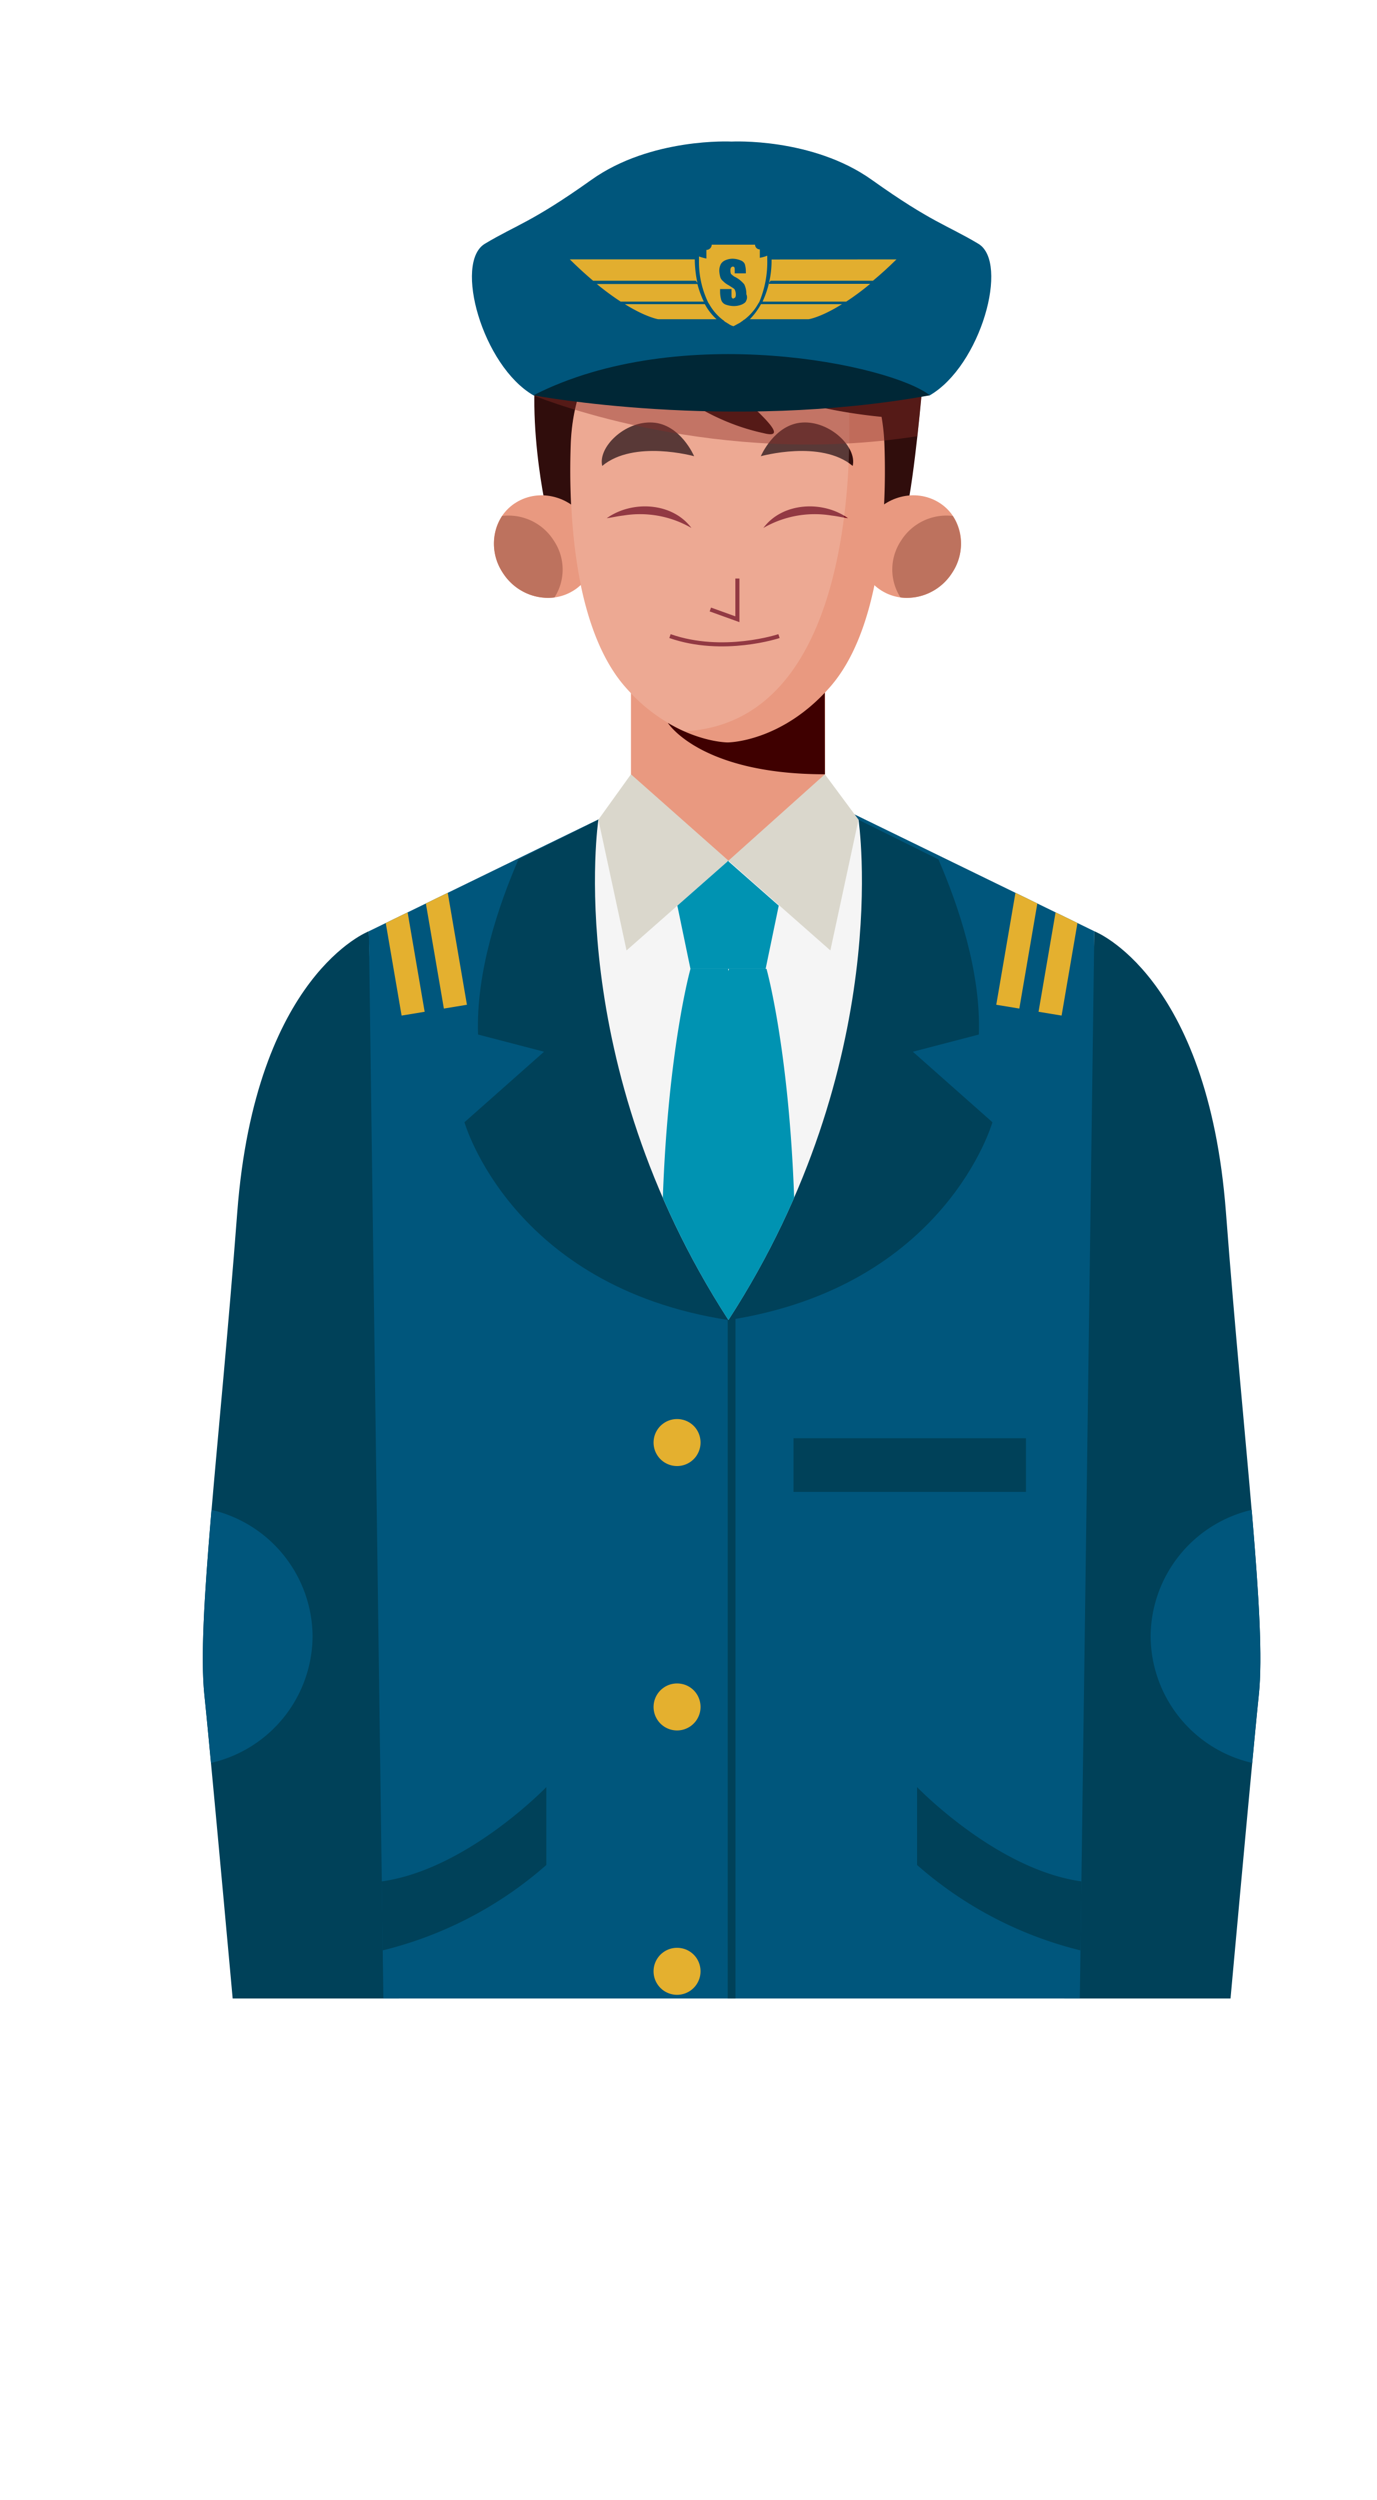 <svg xmlns="http://www.w3.org/2000/svg" xmlns:xlink="http://www.w3.org/1999/xlink" viewBox="0 0 351.76 638.19"><defs><style>.cls-1,.cls-10,.cls-11,.cls-16{fill:none;}.cls-2{isolation:isolate;}.cls-3{fill:#e4b02f;}.cls-4{clip-path:url(#clip-path);}.cls-5{fill:#003243;}.cls-6{fill:#002632;}.cls-7{fill:#004159;}.cls-8{fill:#00567c;}.cls-9{fill:#e99980;}.cls-10{stroke:#680301;stroke-width:1px;}.cls-10,.cls-11,.cls-16{stroke-miterlimit:10;}.cls-11{stroke:#004159;stroke-width:1.99px;}.cls-12{fill:#3f0000;}.cls-13{fill:#300d0c;}.cls-14{fill:#bd725e;}.cls-15{fill:#770c1b;}.cls-16{stroke:#770c1b;stroke-width:1.04px;}.cls-17,.cls-18{fill:#feede4;mix-blend-mode:overlay;}.cls-17{opacity:0.29;}.cls-18{opacity:0.2;}.cls-19{fill:#f5f5f5;}.cls-20{fill:#dad7cc;}.cls-21{fill:#0093b2;}.cls-22{fill:#892d27;mix-blend-mode:multiply;opacity:0.42;}.cls-23{fill:#002736;}.cls-24{fill:#e2ae2f;}</style><clipPath id="clip-path"><rect class="cls-1" y="28.4" width="351.76" height="481.8"/></clipPath></defs><g class="cls-2"><g id="Layer_1" data-name="Layer 1"><path class="cls-3" d="M175.25,0l.12.24"/><g class="cls-4"><polygon class="cls-5" points="187.11 524.05 98.65 531.66 103.95 638.19 178.93 638.19 187.11 594.49 195.29 638.19 270.27 638.19 275.57 531.66 187.11 524.05"/><path class="cls-6" d="M98.65,531.66,104,638.19h12.75a426.49,426.49,0,0,1,7.84-88.05c61.28,12.42,132.57-5.94,150.66-11.1l.36-7.38-88.46-7.61Z"/><path class="cls-7" d="M279.55,237.74s29,11.09,33.62,71.74,10.39,104.32,8.4,123.24S309.19,567.1,309.19,567.1H270.27Z"/><path class="cls-8" d="M293.93,417.75a33.36,33.36,0,0,0,25.95,32.31c.75-7.93,1.35-14.08,1.69-17.34,1-9.65,0-25.75-1.82-47.26A33.38,33.38,0,0,0,293.93,417.75Z"/><path class="cls-8" d="M270.87,545.58l-.6,21.52h38.92s.77-8.62,1.94-21.52Z"/><path class="cls-7" d="M94.23,237.74s-29,11.09-33.62,71.74S50.22,413.8,52.21,432.72,64.59,567.1,64.59,567.1h38.92Z"/><path class="cls-8" d="M79.85,417.75A33.36,33.36,0,0,1,53.9,450.06c-.75-7.93-1.35-14.08-1.69-17.34-1-9.65,0-25.75,1.82-47.26A33.38,33.38,0,0,1,79.85,417.75Z"/><path class="cls-8" d="M102.91,545.58l.6,21.52H64.59s-.77-8.62-1.94-21.52Z"/><path class="cls-9" d="M99.31,567.1v31.74a8.39,8.39,0,0,1-8.46,8.32H88.56s2.08,24.56,0,30S76.77,624.9,74.69,611.94s-5.9-44.84-5.9-44.84Z"/><path class="cls-8" d="M206.79,202.31l72.76,35.43-4,293.92S238,545.58,186.89,545.58V216.44Z"/><polygon class="cls-3" points="259.4 227.93 254.5 256.51 260.39 257.48 264.99 230.65 259.4 227.93"/><polygon class="cls-3" points="269.65 232.92 265.3 258.3 271.19 259.27 275.24 235.64 269.65 232.92"/><path class="cls-7" d="M276.27,480.31c-21.75-3-42-24.08-42-24.08v19.89A98.89,98.89,0,0,0,276,497.92Z"/><path class="cls-8" d="M167,202.31,94.23,237.74l4,293.92s37.59,13.92,88.68,13.92V216.44Z"/><polygon class="cls-3" points="114.38 227.93 119.28 256.51 113.39 257.48 108.79 230.65 114.38 227.93"/><polygon class="cls-3" points="104.13 232.92 108.48 258.3 102.59 259.27 98.54 235.64 104.13 232.92"/><path class="cls-7" d="M97.51,480.31c21.75-3,42.05-24.08,42.05-24.08v19.89a98.89,98.89,0,0,1-41.81,21.8Z"/><line class="cls-10" x1="88.56" y1="607.16" x2="86.83" y2="589.77"/><path class="cls-9" d="M274.47,567.1v31.74a8.38,8.38,0,0,0,8.46,8.32h2.29s-2.08,24.56,0,30S297,624.9,299.09,611.94,305,567.1,305,567.1Z"/><line class="cls-10" x1="285.22" y1="607.16" x2="286.95" y2="589.77"/><path class="cls-3" d="M178.82,367a6,6,0,1,1-4.69-4.61A5.93,5.93,0,0,1,178.82,367Z"/><path class="cls-3" d="M178.82,434.5a6,6,0,1,1-4.69-4.61A5.93,5.93,0,0,1,178.82,434.5Z"/><path class="cls-3" d="M178.82,502a6,6,0,1,1-4.69-4.62A5.93,5.93,0,0,1,178.82,502Z"/><line class="cls-11" x1="186.89" y1="317.21" x2="186.89" y2="545.58"/><path class="cls-9" d="M186,227.59h0a24.57,24.57,0,0,0,24.77-24.35V170.79H161.18v32.45A24.57,24.57,0,0,0,186,227.59Z"/><path class="cls-12" d="M210.72,197.54a.53.53,0,0,1,0,.13c-31.89,0-40.1-13.1-40.1-13.1l31-9.2,8.86-2.37h.2Z"/><path class="cls-13" d="M139.57,130.26s-7.36-32.35.69-50.67c-11.73-6.79-12-12,.92-8.15,1.38-15.83,5.07-15.38,8.52-3.62C165.12,55.16,195.27,52,219.44,57.64s-7.14,10-7.14,10c27.62,4.75,23.5,8.05,23.27,19.13s-.2,14.57-.2,14.57-2.59,28.74-4.89,32.59S139.57,130.26,139.57,130.26Z"/><path class="cls-9" d="M243.26,146.19c-4,6.23-12,8.31-18,4.64s-7.45-11.7-3.45-17.93,12-8.31,18-4.64S247.26,140,243.26,146.19Z"/><path class="cls-14" d="M243.26,146.19a13.22,13.22,0,0,0,.13-14.47,13.71,13.71,0,0,0-13.23,6.34,13.22,13.22,0,0,0-.13,14.47A13.73,13.73,0,0,0,243.26,146.19Z"/><path class="cls-9" d="M128.41,146.19c4,6.23,12,8.31,18,4.64s7.46-11.7,3.46-17.93-12-8.31-18-4.64S124.41,140,128.41,146.19Z"/><path class="cls-9" d="M145.79,113.52c.37-10.52,3.74-20.64,11.09-28.42,5.71,7.24,18.93,21.34,38.16,25.48,9.67,2.49-9.9-12.21-11-14.93a133.8,133.8,0,0,0,41.16,10.77,52.4,52.4,0,0,1,.73,7.1c.69,19.69-1.38,47.51-13.81,61.77s-26.24,14.25-26.24,14.25-13.81,0-26.23-14.25S145.1,133.21,145.79,113.52Z"/><path class="cls-14" d="M128.41,146.19a13.22,13.22,0,0,1-.14-14.47,13.69,13.69,0,0,1,13.23,6.34,13.2,13.2,0,0,1,.14,14.47A13.72,13.72,0,0,1,128.41,146.19Z"/><path class="cls-15" d="M176.63,134.79a26.21,26.21,0,0,0-17.38-3.18c-1.4.15-2.84.5-4.26.69,6.43-4.59,16.73-4.1,21.64,2.49Z"/><path class="cls-13" d="M177.32,116.47s-15.39-4.29-23.48,2.48c-1.15-4.75,5.76-11.53,12.89-11.08S177.32,116.47,177.32,116.47Z"/><path class="cls-15" d="M195,134.79c4.9-6.59,15.21-7.08,21.63-2.49-1.41-.19-2.85-.54-4.25-.69A26.21,26.21,0,0,0,195,134.79Z"/><path class="cls-13" d="M194.35,116.47s15.39-4.29,23.47,2.48c1.16-4.75-5.75-11.53-12.88-11.08S194.35,116.47,194.35,116.47Z"/><polyline class="cls-16" points="188.37 147.69 188.37 158.09 181.46 155.6"/><path class="cls-16" d="M199,162.39s-14.27,4.75-27.85,0"/><path class="cls-17" d="M192.05,87.51c-17-4.31-28.91-18.56-33.64-25.13,16.47-8,40.82-9.46,61-4.74,24.16,5.66-7.14,10-7.14,10a60.31,60.31,0,0,1,33.29,17.21c-25.63.75-57.22-12.23-57.22-12.23S214.37,93.16,192.05,87.51Z"/><path class="cls-18" d="M156.88,85.1c5.71,7.24,18.93,21.34,38.16,25.48,9.67,2.49-9.9-12.21-11-14.93a135.21,135.21,0,0,0,32.86,9.71c.48,16.68-.53,79.25-42.11,81.33a43.29,43.29,0,0,1-15.14-11.4c-12.43-14.26-14.5-42.08-13.81-61.77C146.16,103,149.53,92.88,156.88,85.1Z"/><path class="cls-7" d="M253.52,286.5l-20.33-18,16.86-4.39c.58-16-5.33-33.22-10.32-44.7l-20.42-10.13-33.23,10.47V337C241.62,328.46,253.52,286.5,253.52,286.5Z"/><path class="cls-7" d="M118.65,286.5l20.33-18-16.86-4.39c-.58-16,5.33-33.22,10.32-44.7l20.42-10.13,33.22,10.47V337C130.55,328.46,118.65,286.5,118.65,286.5Z"/><path class="cls-19" d="M152.86,209.25l33.22,10.47,33.23-10.47s9.38,61.9-33.23,127.72C143.48,271.15,152.86,209.25,152.86,209.25Z"/><polygon class="cls-20" points="186.09 219.72 160.05 242.64 152.86 209.25 161.18 197.67 186.09 219.72"/><polygon class="cls-20" points="186.09 219.72 212.12 242.64 219.31 209.25 210.72 197.67 186.09 219.72"/><polygon class="cls-21" points="185.88 219.9 185.88 219.72 185.98 219.81 186.09 219.72 186.08 219.9 198.93 231.21 195.58 247.35 185.98 247.35 176.38 247.35 173.03 231.21 185.88 219.9"/><path class="cls-21" d="M176.38,247.35H186l.1.55.11-.55h9.6s5.7,20.27,7.06,58.42A216.6,216.6,0,0,1,186.08,337a217.48,217.48,0,0,1-16.76-31.2C170.68,267.62,176.38,247.35,176.38,247.35Z"/><path class="cls-22" d="M234.34,111.36c.63-5.62,1-10.06,1-10.06s0-3.48.2-14.57c0-.76.06-1.49.1-2.19-15-2.53-80.36-11.75-99.15,16,0,.16,0,.33,0,.5C140.08,102.47,183.39,119.32,234.34,111.36Z"/><path class="cls-8" d="M249.92,62.23c-8-4.78-11.94-5.44-27.2-16.31s-35.83-9.78-35.83-9.78-20.57-1.09-35.83,9.78-19.24,11.53-27.2,16.31-.66,31.09,12.39,38.69l50.64-2.61,50.64,2.61C250.58,93.32,257.88,67,249.92,62.23Z"/><path class="cls-23" d="M136.25,100.92s49.53,9.35,101.28,0C227.58,93.1,173.84,81.79,136.25,100.92Z"/><rect class="cls-7" x="202.7" y="367.17" width="59.38" height="13.7"/></g><path class="cls-24" d="M196,66.22v-.94a10.32,10.32,0,0,1-1.9.54V63.67a1.22,1.22,0,0,1-1.22-1.21H181.81a1.36,1.36,0,0,1-1.36,1.34V66a11.56,11.56,0,0,1-1.89-.53v.93a23.81,23.81,0,0,0,2.31,10.75c.13.26.26.39.4.66a13.15,13.15,0,0,0,3.4,3.88c.27.13.4.4.67.53s.41.27.68.4a4,4,0,0,0,1.35.66c.54-.27.95-.52,1.48-.79h0c.28-.14.55-.4.82-.54a2.1,2.1,0,0,1,.54-.4,13.12,13.12,0,0,0,3.38-3.85c.14-.26.27-.4.4-.66A26.59,26.59,0,0,0,196,66.22ZM190.6,76.81c-.13.39-.53.66-1.09.93a5.39,5.39,0,0,1-2,.4,6.29,6.29,0,0,1-2.19-.4,1.87,1.87,0,0,1-1.09-1.19,8,8,0,0,1-.28-2v-.76h2.92v1.47c0,.39,0,.66.13.79s.28.27.41.13.4-.13.4-.26a1.09,1.09,0,0,0,.15-.66,2.62,2.62,0,0,0-.28-1.34c-.13-.26-.68-.52-1.49-1.07a5.63,5.63,0,0,1-1.48-1.08,2.14,2.14,0,0,1-.68-.92,7.36,7.36,0,0,1-.27-1.46,3.66,3.66,0,0,1,.4-2,2.41,2.41,0,0,1,1.09-.93,4.65,4.65,0,0,1,1.91-.41,5.6,5.6,0,0,1,2,.41,1.88,1.88,0,0,1,1.09.93,6.45,6.45,0,0,1,.28,2v.4h-2.85V69c0-.41,0-.67-.13-.81a.53.53,0,0,0-.4-.13c-.14,0-.28.13-.42.27a1.21,1.21,0,0,0-.13.67,2.39,2.39,0,0,0,.13.92,6.49,6.49,0,0,0,.82.67,7.42,7.42,0,0,1,2.57,2,5.52,5.52,0,0,1,.54,2.53A1.89,1.89,0,0,1,190.6,76.81Z"/><path class="cls-24" d="M194.39,77.65h20.7c-5.55,3.46-8.55,3.85-8.55,3.85h-15A16.74,16.74,0,0,0,194.39,77.65Z"/><path class="cls-24" d="M229,66.22c-2.18,2.15-4.06,3.84-6,5.45H196.83l-.54.79h26A64.07,64.07,0,0,1,216.17,77H194.8a24.85,24.85,0,0,0,2.3-10.75Z"/><path class="cls-24" d="M177.75,71.67H151.51c-1.9-1.61-3.79-3.33-5.95-5.45h31.92a29.93,29.93,0,0,0,.68,6Z"/><path class="cls-24" d="M179.79,77H158.55a68.71,68.71,0,0,1-6.09-4.49h25.7A24.58,24.58,0,0,0,179.79,77Z"/><path class="cls-24" d="M180.05,77.65a14.28,14.28,0,0,0,3,3.85H168.15S165,81,159.63,77.65Z"/></g></g></svg>